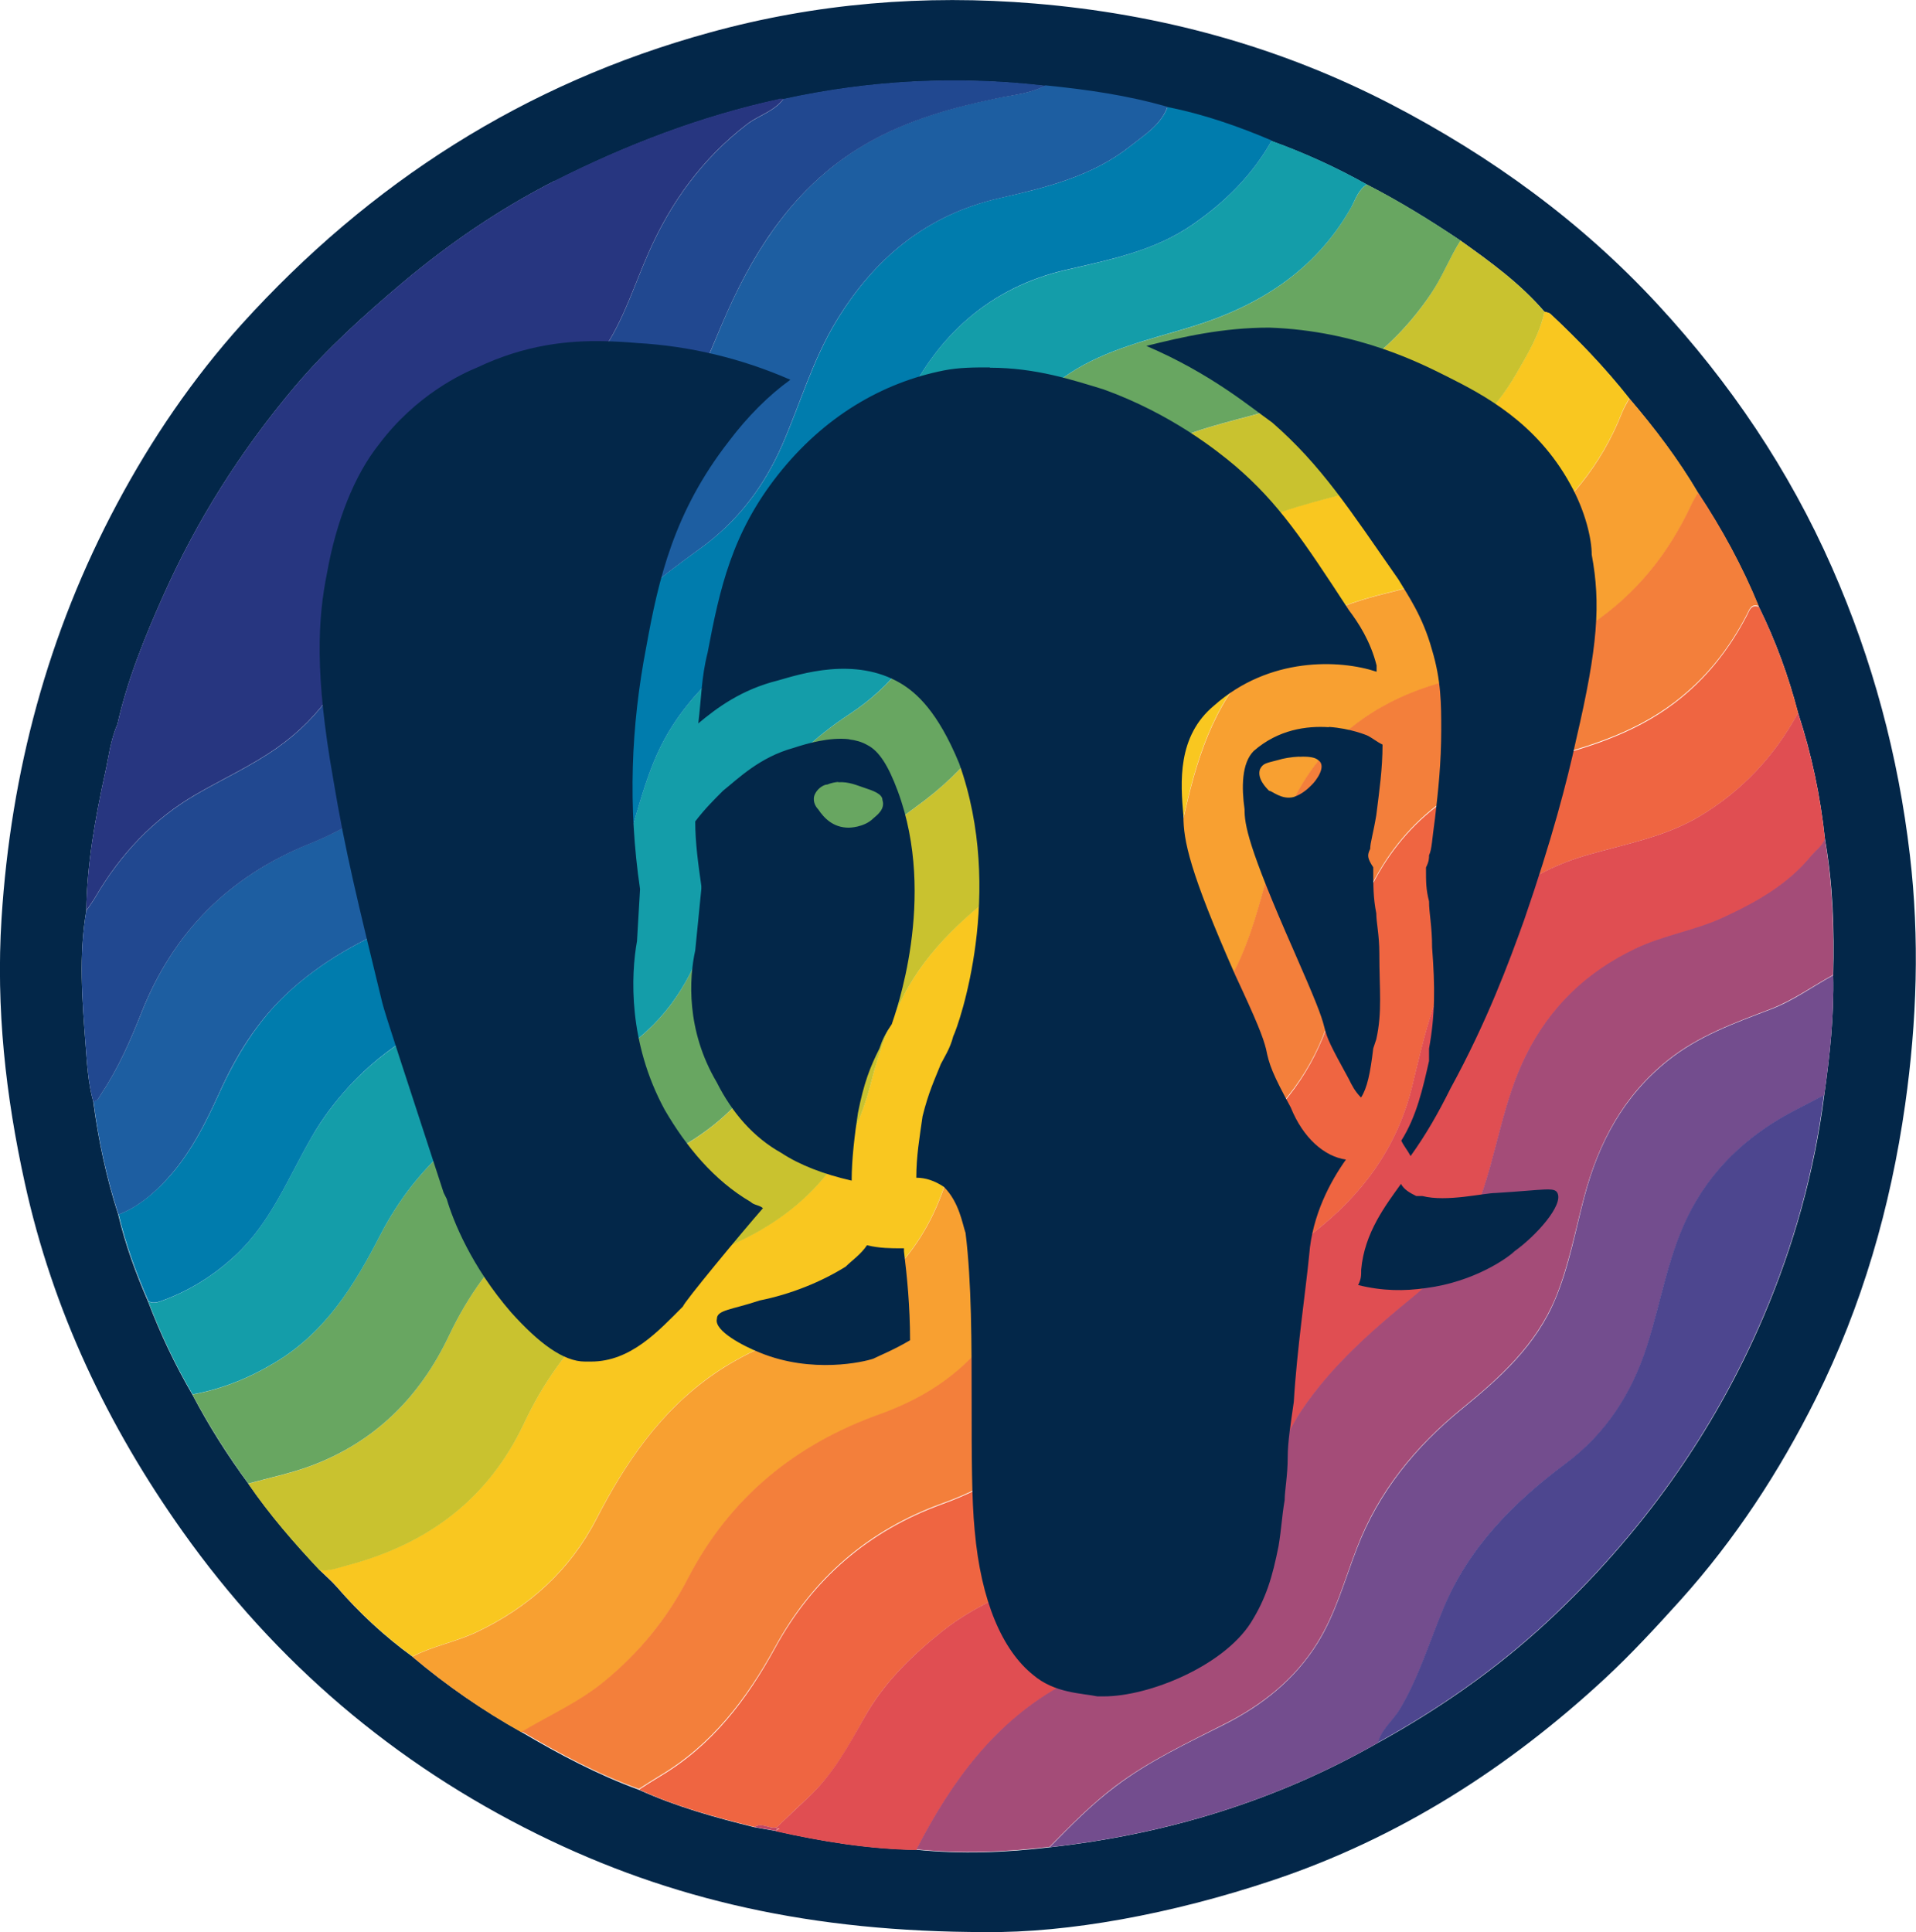 <?xml version="1.0" encoding="UTF-8"?><svg id="a" xmlns="http://www.w3.org/2000/svg" viewBox="0 0 125.67 126.73"><defs><style>.b{fill:#273680;}.c{fill:#bf4764;}.d{fill:#1d5ea1;}.e{fill:#c9c22f;}.f{fill:#007cad;}.g{fill:#ef6541;}.h{fill:#f9c720;}.i{fill:#032749;}.j{fill:#a44c78;}.k{fill:#214890;}.l{fill:#68a661;}.m{fill:#149da9;}.n{fill:none;}.o{fill:#f8a031;}.p{fill:#df4b46;}.q{fill:#4d468f;}.r{fill:#e04e52;}.s{fill:#f37f3b;}.t{fill:#734d8e;}</style></defs><g><path class="n" d="M64.67,126.73c5.37,.06,12.17-1.16,18.8-3.39,8.28-2.78,15.48-7.37,21.85-13.28,1.73-1.6,3.33-3.34,4.91-5.1,3.58-3.99,6.49-8.44,8.88-13.22,3.04-6.1,4.9-12.54,5.86-19.3,.77-5.46,.95-10.9,.31-16.34-.77-6.51-2.44-12.8-5.1-18.85-2.83-6.44-6.69-12.14-11.43-17.27-5.02-5.44-10.95-9.74-17.52-13.15-7.34-3.8-15.17-5.92-23.37-6.6-7.21-.6-14.34-.01-21.33,1.91-12.11,3.34-22.27,9.85-30.67,19.14-3.22,3.56-5.9,7.52-8.16,11.75C3.15,41.53,.71,50.63,.1,60.26c-.37,5.87,.27,11.64,1.52,17.35,1.84,8.35,5.44,15.92,10.36,22.86,6.08,8.56,13.86,15.21,23.28,19.85,8.73,4.31,18.01,6.41,29.4,6.41Z"/><path class="i" d="M64.67,126.73c-11.39,0-20.67-2.1-29.4-6.41-9.42-4.65-17.2-11.29-23.28-19.85-4.93-6.94-8.53-14.52-10.36-22.86C.37,71.89-.27,66.12,.1,60.26c.61-9.62,3.04-18.73,7.59-27.24,2.26-4.23,4.95-8.18,8.16-11.75C24.26,11.98,34.41,5.47,46.53,2.14,53.51,.21,60.65-.37,67.85,.23c8.2,.68,16.03,2.8,23.37,6.6,6.57,3.41,12.5,7.71,17.52,13.15,4.73,5.12,8.6,10.83,11.43,17.27,2.66,6.05,4.34,12.33,5.1,18.85,.64,5.44,.46,10.89-.31,16.34-.96,6.76-2.82,13.2-5.86,19.3-2.39,4.79-5.3,9.24-8.88,13.22-1.58,1.75-3.18,3.49-4.91,5.1-6.37,5.91-13.56,10.51-21.85,13.28-6.63,2.22-13.43,3.45-18.8,3.39ZM36.39,11.86c-3.59,1.83-6.89,4.08-9.97,6.67-2.52,2.13-4.96,4.32-7.09,6.84-3.51,4.16-6.4,8.72-8.62,13.7-1.22,2.73-2.35,5.5-3.01,8.44-.45,1.02-.57,2.13-.81,3.21-.65,2.98-1.19,5.96-1.23,9.02-.5,2.91-.27,5.83-.05,8.74,.1,1.27,.16,2.55,.51,3.79,.33,2.52,.86,5,1.64,7.42,.46,1.96,1.15,3.84,1.95,5.68,.8,2.11,1.77,4.15,2.91,6.11,1.07,2.04,2.3,3.98,3.67,5.84,1.39,2.03,3,3.88,4.68,5.67,.38,.37,.78,.71,1.13,1.11,1.48,1.71,3.13,3.24,4.96,4.57,2.22,1.88,4.6,3.52,7.14,4.94,2.47,1.46,5,2.8,7.71,3.79,2.44,1.11,5,1.82,7.59,2.46,.46,.08,.92,.16,1.38,.24,3.04,.69,6.1,1.18,9.23,1.23,2.92,.3,5.84,.19,8.75-.16,7.63-.85,14.84-3.04,21.53-6.86,4-2.21,7.73-4.8,11.08-7.91,6.13-5.69,10.92-12.35,14.21-20.06,1.98-4.65,3.33-9.48,3.97-14.5,.37-2.61,.65-5.23,.59-7.87,.08-2.99-.02-5.97-.54-8.93-.3-2.82-.88-5.59-1.77-8.29-.62-2.4-1.47-4.72-2.57-6.95-1.07-2.62-2.42-5.09-3.98-7.45-1.31-2.22-2.86-4.25-4.52-6.21-1.57-1.99-3.32-3.81-5.17-5.54-.09-.08-.25-.1-.38-.14-1.59-1.85-3.54-3.27-5.51-4.67-1.98-1.33-4.01-2.58-6.13-3.67-2.01-1.13-4.1-2.08-6.26-2.86-2.21-.94-4.48-1.72-6.84-2.2-2.62-.75-5.3-1.14-8.01-1.41-5.77-.67-11.49-.37-17.16,.87-.1,0-.2-.02-.29,0-5.15,1.12-10.02,2.99-14.72,5.36Z"/><path class="h" d="M101.31,20.44c.13,.04,.29,.06,.38,.14,1.85,1.73,3.6,3.55,5.17,5.54-.17,.32-.36,.63-.49,.97-1.34,3.39-3.55,6.1-6.49,8.2-2.7,1.93-5.83,2.85-9.01,3.63-2.97,.73-5.73,1.87-8.04,3.98-2.98,2.73-4.2,6.34-5.06,10.09-1.05,4.58-3.29,8.33-7.12,11.08-4.3,3.08-7.04,7.24-8.3,12.31-1.29,5.19-4.39,8.62-9.28,10.64-2.16,.89-4.33,1.77-6.28,3.12-3.48,2.43-5.76,5.78-7.68,9.49-1.74,3.37-4.43,5.8-7.88,7.43-1.36,.64-2.85,.91-4.18,1.59-1.83-1.33-3.48-2.86-4.96-4.57-.34-.4-.75-.74-1.13-1.11,.62,.09,1.19-.15,1.78-.3,5.27-1.37,9.27-4.32,11.64-9.34,2.52-5.34,6.5-9.09,12.11-11.1,5.41-1.94,9.18-5.46,10.64-11.22,.5-1.98,1.2-3.91,2.15-5.74,1.64-3.14,4.23-5.37,6.98-7.45,2.29-1.73,4-3.9,5.14-6.53,1.01-2.32,1.44-4.81,2.25-7.19,1.09-3.22,2.83-5.97,5.56-8.05,2.38-1.81,5.15-2.68,7.99-3.41,5-1.3,9.49-3.38,12.23-8.1,.76-1.31,1.55-2.61,1.88-4.12Z"/><path class="e" d="M101.31,20.44c-.33,1.51-1.12,2.81-1.88,4.12-2.73,4.71-7.23,6.8-12.23,8.1-2.84,.74-5.61,1.6-7.99,3.41-2.73,2.08-4.48,4.83-5.56,8.05-.8,2.38-1.24,4.87-2.25,7.19-1.14,2.63-2.85,4.8-5.14,6.53-2.75,2.08-5.35,4.31-6.98,7.45-.95,1.83-1.65,3.76-2.15,5.74-1.45,5.75-5.22,9.28-10.64,11.22-5.61,2.01-9.59,5.75-12.11,11.1-2.36,5.01-6.36,7.96-11.64,9.34-.58,.15-1.15,.39-1.78,.3-1.69-1.79-3.29-3.64-4.68-5.67,1.36-.38,2.75-.66,4.07-1.15,4.22-1.56,7.18-4.52,9.09-8.55,2.49-5.27,6.48-8.89,11.94-10.87,5.42-1.97,9.18-5.45,10.54-11.24,.44-1.86,.98-3.72,1.83-5.46,1.45-2.97,3.7-5.23,6.35-7.14,3.29-2.37,5.68-5.39,6.93-9.29,.68-2.11,1.11-4.29,1.98-6.34,1.4-3.28,3.52-5.91,6.63-7.73,2.29-1.34,4.86-1.82,7.36-2.54,4.53-1.31,8.19-3.78,10.84-7.72,.75-1.12,1.23-2.38,1.95-3.51,1.97,1.4,3.93,2.82,5.51,4.67Z"/><path class="o" d="M27.06,108.66c1.33-.69,2.82-.95,4.18-1.59,3.45-1.63,6.14-4.06,7.88-7.43,1.91-3.71,4.19-7.06,7.68-9.49,1.94-1.35,4.12-2.23,6.28-3.12,4.88-2.02,7.99-5.45,9.28-10.64,1.26-5.07,4.01-9.23,8.3-12.31,3.83-2.75,6.07-6.5,7.12-11.08,.86-3.75,2.09-7.36,5.06-10.09,2.31-2.11,5.07-3.25,8.04-3.98,3.18-.78,6.31-1.69,9.01-3.63,2.94-2.1,5.15-4.81,6.49-8.2,.13-.34,.33-.65,.49-.97,1.67,1.95,3.22,3.99,4.52,6.21-.15,.27-.32,.54-.46,.82-1.49,3.2-3.62,5.84-6.57,7.84-2.93,1.98-6.26,2.84-9.6,3.74-5.86,1.57-9.61,5.3-11.22,11.18-.65,2.35-1.19,4.74-2.18,6.98-1.47,3.33-4.2,5.56-6.95,7.75-2.55,2.03-4.62,4.41-5.7,7.53-.77,2.23-1.37,4.54-2.27,6.72-1.64,3.98-4.76,6.47-8.73,7.89-5.58,2-9.83,5.48-12.58,10.77-1.37,2.63-3.2,4.87-5.49,6.76-1.66,1.36-3.61,2.23-5.43,3.31-2.54-1.42-4.92-3.07-7.14-4.94Z"/><path class="l" d="M95.8,15.77c-.72,1.13-1.19,2.39-1.95,3.51-2.66,3.94-6.31,6.42-10.84,7.72-2.49,.72-5.07,1.2-7.36,2.54-3.11,1.82-5.23,4.46-6.63,7.73-.87,2.05-1.31,4.23-1.98,6.34-1.25,3.9-3.64,6.92-6.93,9.29-2.65,1.91-4.9,4.17-6.35,7.14-.85,1.74-1.39,3.59-1.83,5.46-1.37,5.79-5.12,9.26-10.54,11.24-5.46,1.99-9.45,5.61-11.94,10.87-1.91,4.03-4.87,6.99-9.09,8.55-1.32,.49-2.71,.77-4.07,1.15-1.36-1.86-2.59-3.8-3.67-5.84,1.95-.35,3.75-1.09,5.44-2.11,3.26-1.95,5.17-5.04,6.84-8.28,2.48-4.83,6.35-7.99,11.39-9.84,2.23-.82,4.3-1.94,6.08-3.56,2.45-2.22,3.7-5.1,4.47-8.21,1.34-5.38,4.23-9.58,8.9-12.64,2.68-1.76,4.64-4.22,5.74-7.28,.87-2.4,1.65-4.84,2.6-7.21,1.27-3.17,3.17-5.94,6.06-7.84,2.4-1.58,5.22-2.21,7.94-3.04,4.44-1.35,8.17-3.67,10.53-7.84,.3-.52,.47-1.17,1.05-1.52,2.12,1.09,4.15,2.34,6.13,3.67Z"/><path class="s" d="M34.2,113.6c1.82-1.09,3.78-1.95,5.43-3.31,2.29-1.88,4.13-4.13,5.49-6.76,2.74-5.28,7-8.77,12.58-10.77,3.97-1.42,7.09-3.91,8.73-7.89,.9-2.18,1.5-4.48,2.27-6.72,1.08-3.13,3.14-5.5,5.7-7.53,2.75-2.19,5.48-4.41,6.95-7.75,.99-2.24,1.53-4.63,2.18-6.98,1.61-5.87,5.36-9.6,11.22-11.18,3.34-.9,6.67-1.75,9.6-3.74,2.96-2,5.08-4.64,6.57-7.84,.13-.28,.3-.55,.46-.82,1.56,2.36,2.91,4.83,3.98,7.45-.51-.19-.62,.23-.78,.54-1.17,2.27-2.71,4.21-4.75,5.76-2.8,2.13-6.09,3.07-9.43,3.9-4.82,1.2-8.44,3.92-10.62,8.46-1.28,2.66-1.7,5.58-2.58,8.36-1.06,3.37-3.08,6.03-5.85,8.17-1.74,1.34-3.43,2.72-4.83,4.44-1.94,2.38-2.98,5.18-3.9,8.04-.57,1.78-1.32,3.47-2.39,5.01-2.11,3.01-5.01,4.94-8.43,6.17-4.84,1.75-8.49,4.9-10.96,9.42-1.86,3.4-4.15,6.41-7.54,8.43-.47,.28-.94,.59-1.4,.88-2.71-.98-5.24-2.33-7.71-3.79Z"/><path class="m" d="M89.67,12.09c-.58,.34-.76,.99-1.05,1.52-2.36,4.17-6.09,6.49-10.53,7.84-2.72,.83-5.53,1.46-7.94,3.04-2.89,1.9-4.79,4.67-6.06,7.84-.95,2.37-1.74,4.81-2.6,7.21-1.11,3.06-3.07,5.52-5.74,7.28-4.67,3.06-7.57,7.26-8.9,12.64-.77,3.11-2.02,5.98-4.47,8.21-1.79,1.62-3.85,2.74-6.08,3.56-5.04,1.86-8.91,5.01-11.39,9.84-1.67,3.25-3.58,6.33-6.84,8.28-1.69,1.02-3.49,1.76-5.44,2.11-1.14-1.95-2.1-3.99-2.91-6.11,.28,.16,.55,.1,.83,0,1.84-.66,3.46-1.67,4.89-3,2.32-2.17,3.45-5.09,4.99-7.75,.69-1.19,1.5-2.28,2.42-3.29,2.44-2.67,5.49-4.38,8.84-5.63,3.95-1.47,6.95-3.98,8.62-7.96,1.12-2.67,1.58-5.55,2.76-8.2,1.09-2.44,2.76-4.38,4.77-6.03,1.89-1.56,3.99-2.84,5.59-4.77,1.73-2.1,3.02-4.39,3.86-6.96,1.31-4.02,2.82-7.92,6.15-10.81,1.89-1.64,4.09-2.69,6.47-3.24,2.88-.67,5.77-1.24,8.27-2.95,2.14-1.47,3.94-3.24,5.22-5.52,2.17,.78,4.25,1.74,6.26,2.86Z"/><path class="g" d="M41.91,117.39c.47-.3,.93-.6,1.4-.88,3.4-2.02,5.68-5.03,7.54-8.43,2.46-4.51,6.12-7.67,10.96-9.42,3.42-1.24,6.32-3.16,8.43-6.17,1.08-1.54,1.82-3.23,2.39-5.01,.92-2.86,1.95-5.66,3.9-8.04,1.4-1.72,3.09-3.1,4.83-4.44,2.76-2.13,4.78-4.8,5.85-8.17,.88-2.78,1.3-5.7,2.58-8.36,2.18-4.54,5.8-7.26,10.62-8.46,3.34-.83,6.63-1.77,9.43-3.9,2.04-1.55,3.58-3.5,4.75-5.76,.16-.31,.26-.73,.78-.54,1.09,2.23,1.94,4.55,2.57,6.95-1.54,2.84-3.67,5.11-6.45,6.78-2.29,1.37-4.89,1.82-7.4,2.55-3.76,1.09-6.65,3.28-8.61,6.68-1.51,2.63-2.14,5.56-2.84,8.44-.99,4.08-3.3,7.18-6.53,9.68-2.17,1.68-4.22,3.45-5.68,5.81-1.45,2.34-2.06,5.01-2.99,7.56-1.38,3.79-3.79,6.7-7.48,8.48-2.76,1.33-5.71,2.31-8.15,4.26-2.01,1.61-3.84,3.37-5.11,5.66-1.04,1.87-2.07,3.76-3.68,5.24-.7,.64-1.38,1.3-2.07,1.96-.48,.14-.96-.34-1.45-.02-2.59-.64-5.16-1.34-7.59-2.46Z"/><path class="f" d="M83.41,9.23c-1.28,2.28-3.08,4.05-5.22,5.52-2.5,1.72-5.38,2.28-8.27,2.95-2.39,.55-4.58,1.6-6.47,3.24-3.33,2.89-4.84,6.79-6.15,10.81-.84,2.57-2.13,4.87-3.86,6.96-1.6,1.93-3.69,3.22-5.59,4.77-2,1.65-3.68,3.59-4.77,6.03-1.18,2.65-1.64,5.53-2.76,8.2-1.67,3.98-4.67,6.49-8.62,7.96-3.36,1.25-6.41,2.96-8.84,5.63-.92,1.01-1.74,2.1-2.42,3.29-1.54,2.66-2.67,5.59-4.99,7.75-1.43,1.33-3.05,2.34-4.89,3-.29,.1-.56,.16-.83,0-.8-1.84-1.49-3.72-1.95-5.68,1.24-.48,2.24-1.32,3.13-2.27,1.55-1.66,2.56-3.68,3.49-5.73,1.1-2.42,2.47-4.66,4.41-6.48,2.27-2.13,4.96-3.59,7.83-4.75,4.32-1.73,7.43-4.59,8.78-9.18,.86-2.92,1.63-5.87,3.32-8.47,1.85-2.84,4.48-4.86,7.17-6.79,2.46-1.77,4.2-4.07,5.4-6.81,1.18-2.7,1.99-5.55,3.53-8.1,2.5-4.13,5.93-7,10.73-8.09,3.04-.69,6.08-1.42,8.61-3.44,.92-.73,1.95-1.35,2.4-2.53,2.36,.47,4.63,1.26,6.84,2.2Z"/><path class="d" d="M76.57,7.03c-.45,1.18-1.48,1.8-2.4,2.53-2.52,2.01-5.56,2.74-8.61,3.44-4.8,1.09-8.23,3.96-10.73,8.09-1.54,2.55-2.35,5.4-3.53,8.1-1.2,2.74-2.94,5.04-5.4,6.81-2.69,1.94-5.31,3.95-7.17,6.79-1.7,2.6-2.47,5.56-3.32,8.47-1.35,4.59-4.46,7.45-8.78,9.18-2.87,1.15-5.56,2.62-7.83,4.75-1.95,1.83-3.32,4.06-4.41,6.48-.93,2.05-1.94,4.07-3.49,5.73-.88,.95-1.88,1.79-3.13,2.27-.78-2.42-1.32-4.9-1.64-7.42,.31-.06,.4-.34,.54-.55,1.11-1.66,1.9-3.49,2.63-5.33,2.09-5.26,5.75-8.9,10.99-11.03,2.51-1.01,4.78-2.4,6.59-4.49,1.73-2,2.61-4.41,3.36-6.85,1.34-4.34,3.81-7.84,7.49-10.49,2.08-1.5,4.18-2.96,5.83-4.98,1.99-2.43,2.94-5.38,4.19-8.17,1.92-4.26,4.45-8.04,8.49-10.59,2.83-1.78,5.97-2.68,9.22-3.35,1.04-.21,2.14-.29,3.11-.82,2.71,.27,5.39,.65,8.01,1.41Z"/><path class="r" d="M50.94,119.86c.69-.65,1.37-1.31,2.07-1.96,1.6-1.48,2.63-3.38,3.68-5.24,1.28-2.29,3.1-4.05,5.11-5.66,2.44-1.95,5.38-2.93,8.15-4.26,3.69-1.78,6.09-4.69,7.48-8.48,.93-2.55,1.54-5.22,2.99-7.56,1.46-2.36,3.51-4.13,5.68-5.81,3.23-2.5,5.54-5.6,6.53-9.68,.7-2.88,1.33-5.82,2.84-8.44,1.96-3.41,4.85-5.59,8.61-6.68,2.51-.73,5.11-1.18,7.4-2.55,2.78-1.67,4.91-3.94,6.45-6.78,.89,2.7,1.47,5.46,1.77,8.29-.17,.47-.6,.75-.9,1.12-1.55,1.89-3.6,3.05-5.77,4.04-1.86,.86-3.92,1.16-5.77,2.05-3.17,1.53-5.57,3.8-7.16,6.98-1.49,2.98-1.9,6.28-3,9.37-.89,2.51-2.22,4.69-4.31,6.4-2.75,2.25-5.44,4.58-7.44,7.57-1.34,2.01-1.96,4.3-2.68,6.57-1.15,3.62-3.33,6.46-6.68,8.28-2,1.09-4.13,1.95-6.14,3.03-4.56,2.44-7.43,6.42-9.74,10.89-3.12-.05-6.19-.55-9.23-1.23,.03-.03,.05-.06,.08-.1,.05-.02,.11-.05,.16-.07-.06-.02-.12-.04-.18-.06,0,0,0,0,0,0Z"/><path class="j" d="M60.1,121.32c2.31-4.47,5.18-8.45,9.74-10.89,2.01-1.08,4.13-1.94,6.14-3.03,3.35-1.82,5.53-4.66,6.68-8.28,.72-2.26,1.34-4.56,2.68-6.57,2-2.99,4.69-5.32,7.44-7.57,2.09-1.71,3.42-3.88,4.31-6.4,1.1-3.09,1.51-6.39,3-9.37,1.59-3.18,3.98-5.46,7.16-6.98,1.85-.89,3.91-1.19,5.77-2.05,2.17-1,4.22-2.15,5.77-4.04,.3-.37,.73-.64,.9-1.12,.51,2.96,.61,5.94,.54,8.93-1.37,.75-2.63,1.67-4.11,2.24-2.35,.9-4.72,1.74-6.75,3.37-2.91,2.34-4.51,5.38-5.45,8.88-.6,2.25-1.01,4.55-1.9,6.71-1.27,3.06-3.64,5.21-6.11,7.22-3.07,2.5-5.5,5.46-6.92,9.18-.81,2.1-1.4,4.31-2.6,6.23-1.46,2.35-3.57,4.03-6.03,5.28-2.47,1.26-4.99,2.43-7.22,4.11-1.56,1.18-2.93,2.58-4.3,3.97-2.91,.35-5.82,.46-8.75,.16Z"/><path class="k" d="M68.56,5.62c-.97,.52-2.06,.6-3.11,.82-3.24,.67-6.39,1.57-9.22,3.35-4.05,2.55-6.58,6.33-8.49,10.59-1.26,2.8-2.21,5.74-4.19,8.17-1.65,2.02-3.75,3.48-5.83,4.98-3.68,2.65-6.15,6.14-7.49,10.49-.75,2.45-1.63,4.85-3.36,6.85-1.81,2.09-4.08,3.48-6.59,4.49-5.24,2.12-8.9,5.77-10.99,11.03-.73,1.84-1.52,3.67-2.63,5.33-.14,.21-.23,.49-.54,.55-.35-1.24-.41-2.52-.51-3.79-.22-2.91-.45-5.83,.05-8.74,.2-.3,.42-.59,.6-.9,1.63-2.79,3.78-5.09,6.57-6.71,1.77-1.03,3.65-1.88,5.34-3.07,2.93-2.06,4.78-4.9,5.81-8.27,1.56-5.1,4.48-9.08,9.1-11.8,2.74-1.61,5.05-3.71,6.75-6.43,1.16-1.85,1.81-3.93,2.68-5.91,1.47-3.36,3.55-6.24,6.48-8.49,.78-.6,1.79-.84,2.4-1.67,5.67-1.24,11.39-1.54,17.16-.87Z"/><path class="t" d="M68.85,121.16c1.37-1.39,2.73-2.79,4.3-3.97,2.23-1.69,4.75-2.86,7.22-4.11,2.46-1.25,4.56-2.93,6.03-5.28,1.2-1.92,1.79-4.13,2.6-6.23,1.43-3.72,3.85-6.68,6.92-9.18,2.48-2.02,4.85-4.16,6.11-7.22,.9-2.16,1.3-4.46,1.9-6.71,.93-3.5,2.54-6.54,5.45-8.88,2.03-1.63,4.39-2.47,6.75-3.37,1.48-.56,2.74-1.49,4.11-2.24,.06,2.64-.22,5.26-.59,7.87-.56,.29-1.11,.59-1.67,.87-2.98,1.51-5.4,3.61-7.01,6.59-1.52,2.82-1.98,5.99-2.93,8.99-1,3.14-2.71,5.78-5.34,7.72-3.42,2.54-6.33,5.46-7.99,9.45-.94,2.24-1.64,4.58-2.9,6.69-.44,.74-1.18,1.28-1.41,2.15-6.69,3.82-13.9,6.01-21.53,6.86Z"/><path class="b" d="M51.11,6.49c-5.15,1.12-10.02,2.99-14.72,5.36-3.59,1.83-6.89,4.08-9.97,6.67-2.52,2.13-4.96,4.32-7.09,6.84-3.51,4.16-6.4,8.72-8.62,13.7-1.22,2.73-2.35,5.5-3.01,8.44-.45,1.02-.57,2.13-.81,3.21-.65,2.98-1.19,5.96-1.23,9.02,.2-.3,.42-.59,.6-.9,1.63-2.79,3.78-5.09,6.57-6.71,1.77-1.03,3.65-1.88,5.34-3.07,2.93-2.06,4.78-4.9,5.81-8.27,1.56-5.1,4.48-9.08,9.1-11.8,2.74-1.61,5.05-3.71,6.75-6.43,1.16-1.85,1.81-3.93,2.68-5.91,1.47-3.36,3.55-6.24,6.48-8.49,.78-.6,1.79-.84,2.4-1.67-.1,0-.2-.02-.29,0Z"/><path class="q" d="M90.38,114.29c.23-.87,.97-1.42,1.41-2.15,1.26-2.1,1.96-4.45,2.9-6.69,1.67-3.99,4.58-6.91,7.99-9.45,2.63-1.95,4.34-4.58,5.34-7.72,.96-3,1.41-6.17,2.93-8.99,1.61-2.98,4.03-5.08,7.01-6.59,.56-.28,1.11-.58,1.67-.87-.64,5.02-1.99,9.85-3.97,14.5-3.29,7.71-8.07,14.36-14.21,20.06-3.35,3.11-7.08,5.7-11.08,7.91Z"/><path class="c" d="M49.5,119.84c.49-.33,.96,.15,1.45,.02,0,0,0,0,0,0,0,.04,0,.09,.02,.13-.03,.03-.05,.06-.08,.1-.46-.08-.92-.16-1.38-.24Z"/><path class="p" d="M50.96,119.99s-.01-.09-.02-.13c.06,.02,.12,.04,.18,.06-.05,.02-.11,.05-.16,.07Z"/></g><path class="i" d="M83.24,21.49c-3.02,0-5.64,.6-8.05,1.2,4.23,1.81,6.85,4.03,8.26,5.03,3.22,2.81,5.03,5.64,8.26,10.27,.6,1.01,1.6,2.41,2.21,4.62,.61,2.01,.61,3.62,.61,5.24,0,2.22-.2,4.03-.41,5.83-.2,1.42-.2,2.02-.39,2.42,0,.2,0,.4-.2,.8,0,1.01,0,1.42,.2,2.22,0,.8,.2,1.61,.2,3.02,.2,2.62,.2,4.43-.2,6.64v.81c-.41,1.81-.81,3.62-1.82,5.23,.2,.41,.4,.61,.61,1.01,1.01-1.41,1.81-2.81,2.61-4.42,2.42-4.43,3.83-8.26,4.84-11.07,1.81-5.24,2.81-9.06,3.42-11.88,1.41-6.04,1.61-8.85,1.01-12.08,0-1.01-.4-2.82-1.41-4.63-2.22-4.03-5.64-5.83-8.05-7.04-1.61-.8-5.84-3.02-11.68-3.22Zm-43.6,.89c-2.32-.05-5.15,.21-8.33,1.72-1.01,.41-4.03,1.82-6.44,5.03-1.61,2.01-2.81,5.03-3.42,8.45-.61,3.02-.81,6.65,.4,13.49,.8,4.83,1.61,8.05,3.22,14.69,.2,.81,1.41,4.43,4.03,12.48l.2,.4c.41,1.41,1.61,4.43,4.23,7.45,1.81,2.01,3.42,3.22,4.84,3.22h.39c2.62,0,4.43-2.01,6.04-3.62,0-.2,3.83-4.83,5.24-6.44-.2-.2-.6-.2-.8-.41-2.41-1.41-4.23-3.62-5.64-6.04-2.41-4.43-2.22-8.85-1.82-11.07l.2-3.41c-.8-5.44-.6-10.67,.41-15.9,.8-4.43,1.81-8.85,5.42-13.48,1.21-1.61,2.62-3.02,4.03-4.03-3.22-1.41-6.64-2.22-10.06-2.41-.65-.06-1.37-.1-2.14-.12Zm25.28,1.72c-1.01,0-2.01,0-3.02,.2-4.03,.8-7.85,3.02-10.87,6.84-3.02,3.83-3.82,7.45-4.62,11.68-.41,1.61-.41,3.02-.61,4.63,1.21-1.01,2.82-2.22,5.24-2.82,1.41-.4,5.03-1.6,8.05,.2,1.01,.61,2.41,1.82,3.82,5.24,3.02,8.45,0,17.11-.39,17.91-.2,.8-.61,1.41-.81,1.81-.4,1.01-.8,1.82-1.2,3.43-.2,1.41-.41,2.62-.41,4.03,.61,0,1.21,.2,1.81,.6,1.01,1.01,1.21,2.42,1.42,3.02,.4,3.22,.4,7.25,.4,11.27,0,3.22,0,6.24,.2,8.26,.41,4.63,1.82,7.85,3.83,9.46,1.41,1.21,3.22,1.2,4.22,1.41h.41c3.02,0,7.85-2.01,9.65-4.83,1.01-1.61,1.42-3.02,1.82-5.03,.2-1.21,.2-1.81,.4-3.02,0-.61,.2-1.61,.2-2.81,0-1.01,.2-2.22,.4-3.63,.2-3.42,.8-7.44,1.01-9.65,.2-2.62,1.41-4.84,2.41-6.24-1.41-.2-2.81-1.41-3.62-3.42-1.21-2.22-1.42-2.82-1.62-3.83-.2-.8-.6-1.81-2.01-4.83-3.02-6.84-3.41-8.85-3.41-10.46-.2-2.22-.41-5.23,2.01-7.24,3.62-3.22,8.25-3.02,10.66-2.22v-.41c-.4-1.6-1.2-2.81-1.81-3.62-3.02-4.63-4.63-7.04-7.45-9.46-1.2-1.01-4.22-3.43-8.65-5.03-2.01-.61-4.43-1.42-7.45-1.42Zm22.25,23.6c-1.46-.1-3.33,.15-4.94,1.56-.8,.8-.8,2.41-.6,3.82,0,1.01,.2,2.41,3.22,9.26,1.41,3.22,1.81,4.22,2.01,5.03,.2,.8,.4,1.2,1.61,3.41,.2,.41,.4,.81,.8,1.21,.4-.61,.61-1.61,.8-3.22l.2-.6c.4-1.81,.2-3.22,.2-5.64,0-1.21-.2-2.01-.2-2.62-.2-1.01-.2-1.81-.2-3.02-.4-.61-.4-.8-.2-1.21,0-.4,.2-1,.4-2.21,.2-1.61,.41-3.02,.41-4.63-.41-.2-.61-.4-1.01-.6,0,0-1.06-.46-2.52-.56Zm-31.47,.79c-1.28-.15-2.75,.27-3.66,.57-2.22,.61-3.62,2.01-4.62,2.81-.61,.61-1.21,1.21-1.82,2.01,0,1.41,.2,2.82,.4,4.23v.2l-.4,4.03c-.4,1.81-.61,5.23,1.41,8.65,1.01,2.01,2.42,3.62,4.23,4.63,1.21,.8,2.81,1.41,4.62,1.82,0-1.42,.2-3.03,.41-4.43,.4-2.01,.8-3.02,1.41-4.23,.2-.6,.4-1,.81-1.6,.2-.61,3.01-8.26,.39-15.3-.6-1.61-1.2-2.62-2.01-3.02-.35-.2-.75-.31-1.17-.36Zm29.53,1.15c.53-.03,1.03,.02,1.23,.22,.61,.4-.2,1.41-.41,1.61-.2,.2-.6,.61-1.2,.81-.8,.2-1.41-.41-1.61-.41-.2-.2-.8-.8-.6-1.41,.2-.4,.4-.4,1.2-.61,.3-.1,.86-.2,1.38-.22Zm-30.25,1.67c.68-.05,1.24,.21,1.7,.36,.61,.2,1.2,.41,1.2,.81,.2,.61-.39,1.01-.6,1.2-.61,.61-1.61,.61-1.61,.61-1.01,0-1.61-.61-2.01-1.21-.2-.2-.4-.61-.2-1.01,.2-.4,.6-.61,.8-.61,.25-.1,.49-.15,.72-.17Zm36.92,26.33c-1.01,1.41-2.41,3.22-2.62,5.64,0,.4,0,.61-.2,1.01,1.61,.4,3.03,.4,4.43,.2,3.22-.41,5.43-2.02,5.83-2.42,1.41-1.01,3.22-3.02,2.81-3.82-.2-.4-.8-.2-4.03,0-.8,0-3.22,.61-4.83,.2h-.4c-.4-.2-.8-.41-1.01-.81Zm-35.03,4.03c-.4,.61-1,1.01-1.4,1.41-1.61,1.01-3.63,1.82-5.64,2.22-1.81,.61-2.81,.61-2.81,1.21-.2,.8,1.81,1.81,2.81,2.21,3.43,1.41,6.85,.61,7.45,.4,.4-.2,1.41-.61,2.41-1.21,0-2.21-.2-4.22-.4-5.83v-.2h-.2c-.61,0-1.41,0-2.22-.2Z"/></svg>